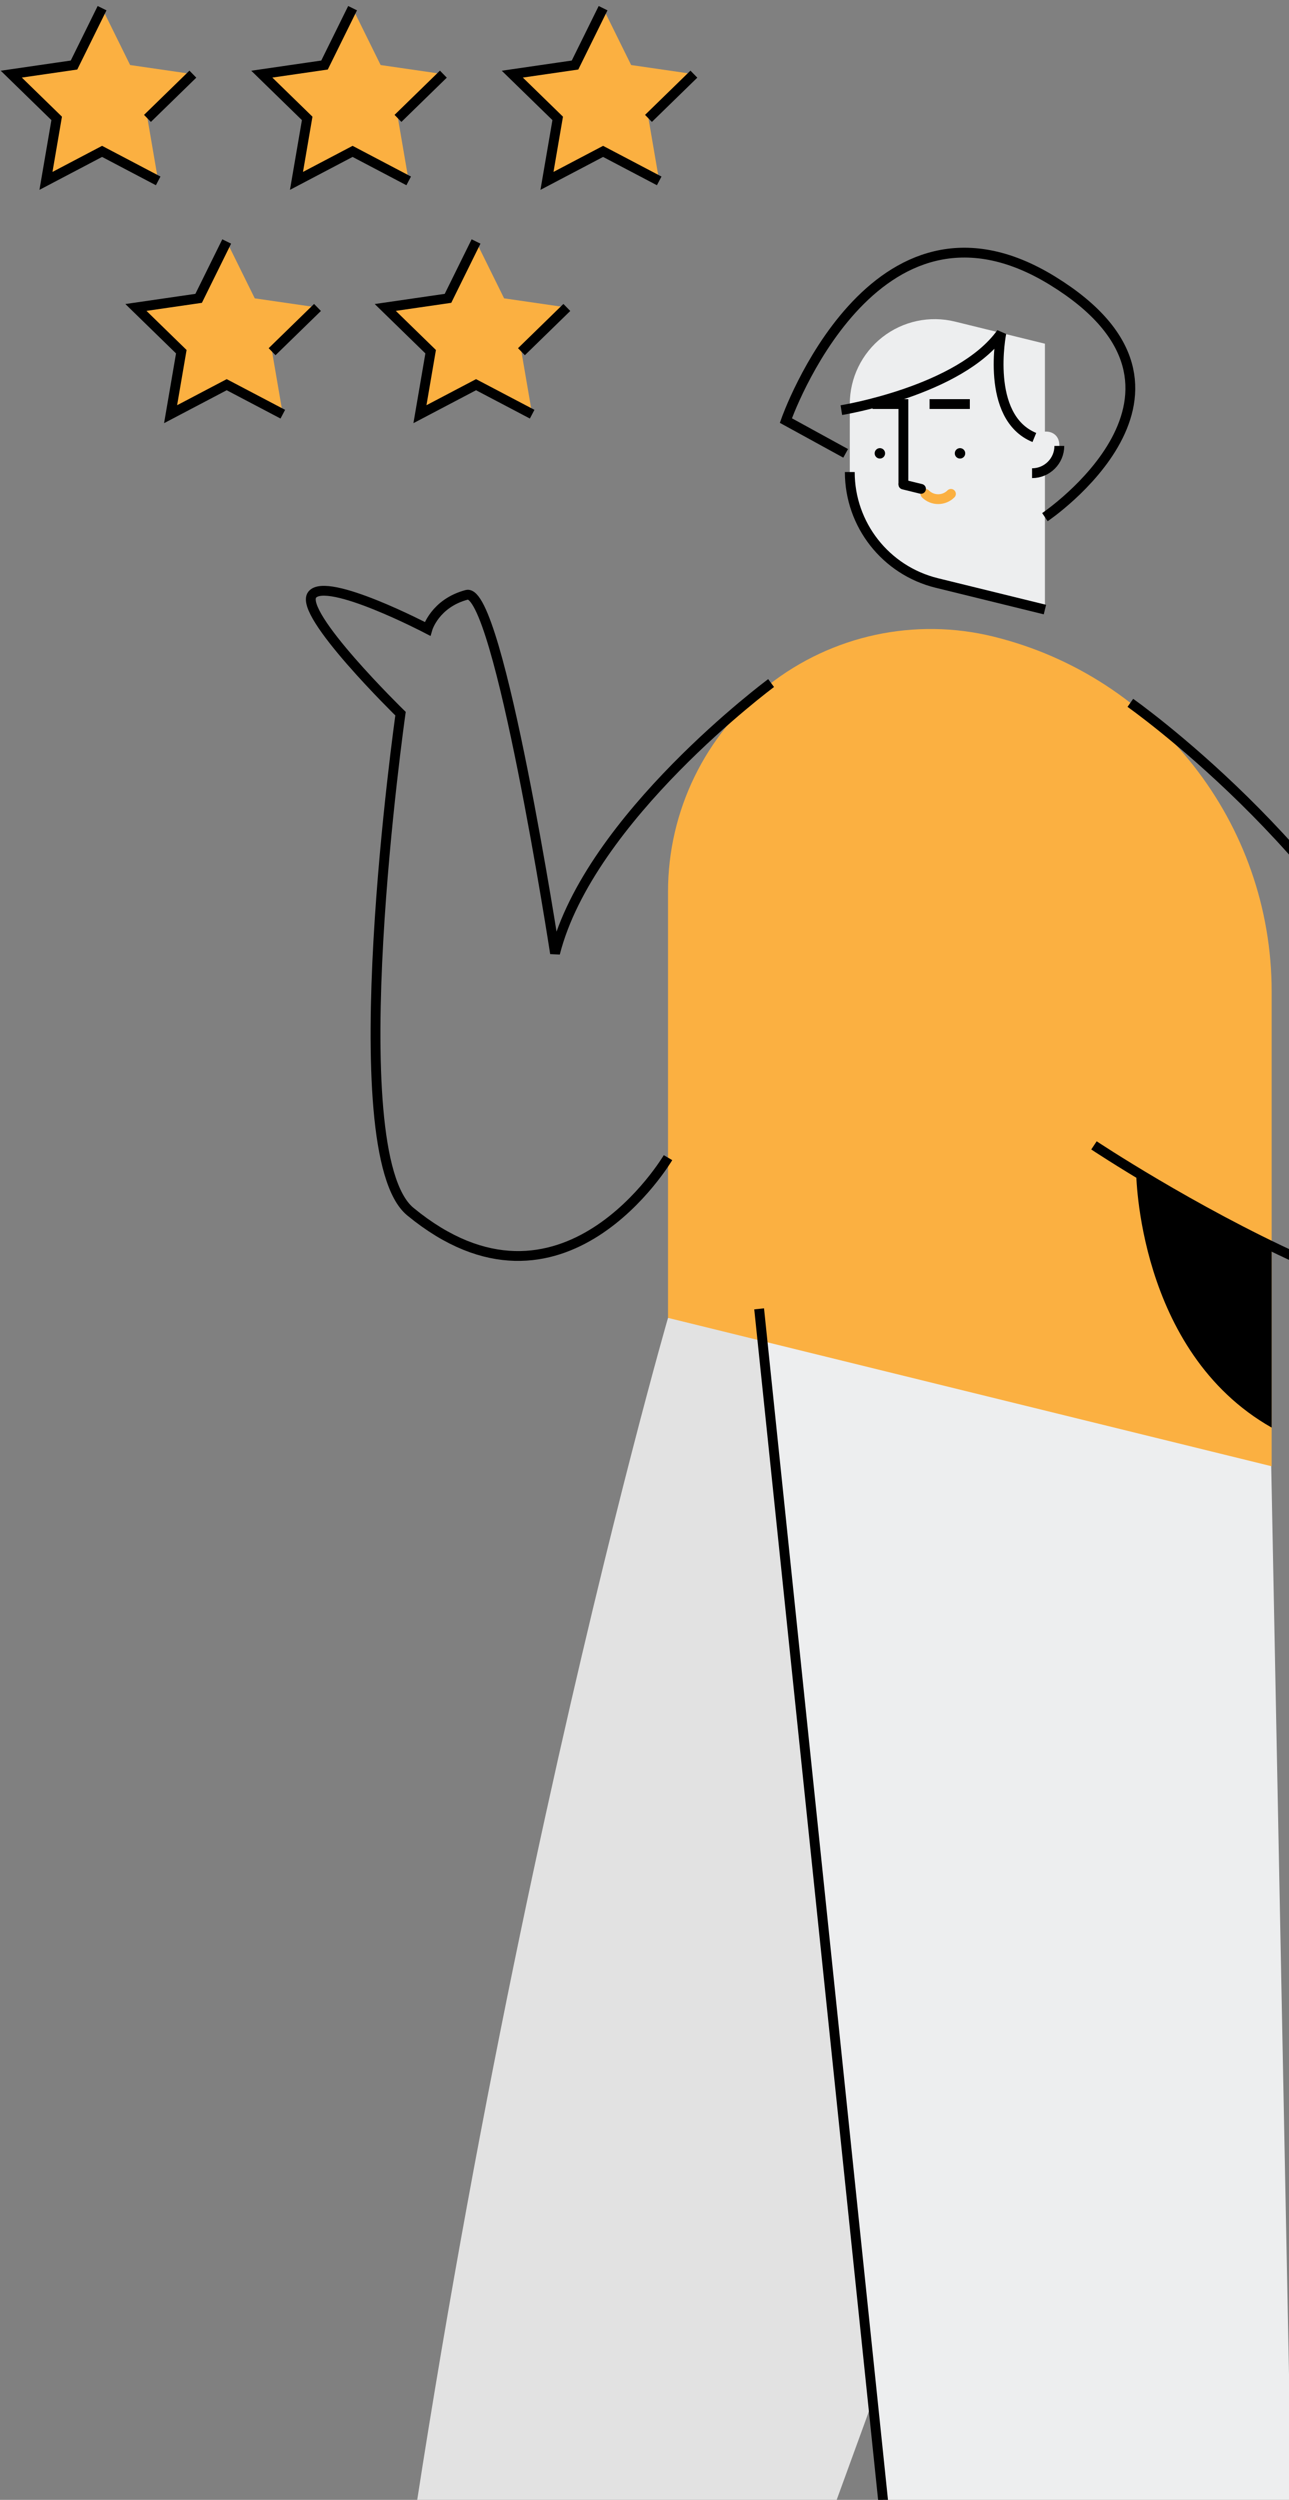 <svg width="197" height="382" viewBox="0 0 197 382" fill="none" xmlns="http://www.w3.org/2000/svg">
<rect x="0" y="0" width="197" height="382" fill="#808080" stroke="none"/>
<path d="M102.094 201.384C102.094 201.384 68.306 318.128 53.782 458.858L43.221 465.884L89.318 487.863L148.223 326.117L157.733 195.494" fill="#E2E2E2"/>
<path d="M116.02 200.003L181.85 195.494L193.82 200.369L199.446 487.862H138.301L144.766 476.277L116.02 200.003Z" fill="#EDEEEF"/>
<path d="M129.874 61.744V72.135C129.874 80.17 135.359 87.166 143.161 89.084L159.697 93.148V52.522L145.948 49.142C142.076 48.191 137.982 49.072 134.844 51.531C131.706 53.991 129.874 57.757 129.874 61.744L129.874 61.744Z" fill="#EDEEEF"/>
<path d="M129.874 72.135C129.874 80.17 135.359 87.166 143.161 89.084L159.697 93.148" stroke="black" stroke-width="1.5"/>
<path d="M146.721 70.073C147.161 70.073 147.518 69.716 147.518 69.276C147.518 68.835 147.161 68.478 146.721 68.478C146.28 68.478 145.923 68.835 145.923 69.276C145.923 69.716 146.28 70.073 146.721 70.073Z" fill="black"/>
<path d="M134.473 70.073C134.913 70.073 135.27 69.716 135.27 69.276C135.27 68.835 134.913 68.478 134.473 68.478C134.032 68.478 133.675 68.835 133.675 69.276C133.675 69.716 134.032 70.073 134.473 70.073Z" fill="black"/>
<path d="M138.066 74.033V61.744H133.354" stroke="black" stroke-width="1.5"/>
<path d="M148.222 61.744H142.066" stroke="black" stroke-width="1.5"/>
<path d="M130.951 59.732H130.951" stroke="black" stroke-width="1.5"/>
<path d="M157.732 68.04V72.308C160.034 72.308 161.9 70.442 161.9 68.14C161.9 68.012 161.895 67.885 161.883 67.76C161.65 65.172 157.732 65.442 157.732 68.04Z" fill="#EDEEEF"/>
<path d="M157.732 72.308C160.034 72.308 161.9 70.442 161.9 68.14" stroke="black" stroke-width="1.5"/>
<path d="M141.432 75.469C142.51 76.546 144.257 76.546 145.335 75.469" stroke="#FBB041" stroke-width="1.5" stroke-linecap="round" stroke-linejoin="round"/>
<path d="M138.066 74.043L140.758 74.704" stroke="black" stroke-width="1.5" stroke-linecap="round"/>
<path d="M102.094 136.259V201.384L194.351 224.059V151.528C194.351 125.81 176.794 103.414 151.819 97.276H151.819C139.842 94.332 127.176 97.058 117.47 104.667C107.764 112.277 102.094 123.926 102.094 136.259V136.259Z" fill="#FBB041"/>
<path d="M144.766 476.277L116.02 200.003" stroke="black" stroke-width="1.5"/>
<path d="M129.242 69.276L120.106 64.266C120.106 64.266 133.459 26.035 160.867 42.902C188.276 59.769 159.697 79.025 159.697 79.025" stroke="black" stroke-width="1.5"/>
<path d="M128.586 62.673C128.586 62.673 146.721 59.75 153.037 50.885C153.037 50.885 150.468 63.721 158.081 66.852" stroke="black" stroke-width="1.5"/>
<path d="M172.753 107.401C172.753 107.401 204.018 129.388 217.512 160.078C217.512 160.078 212.733 103.622 219.479 94.346C223.041 89.448 227.07 96.097 227.07 96.097C227.07 96.097 244.78 88.723 245.342 91.534C245.904 94.346 235.503 105.028 235.503 105.028C235.503 105.028 250.683 174.912 238.876 194.871C227.07 214.83 167.192 175.025 167.192 175.025" stroke="black" stroke-width="1.5"/>
<path d="M173.643 179.084C173.643 179.084 173.769 206.492 194.351 218.151V190.435L173.643 179.084Z" fill="black"/>
<path d="M117.85 104.378C117.85 104.378 90.074 124.962 84.826 145.683C84.826 145.683 76.205 89.6 71.333 90.895C66.46 92.19 65.336 96.097 65.336 96.097C65.336 96.097 49.968 88.057 47.719 90.873C45.47 93.69 61.213 109.057 61.213 109.057C61.213 109.057 51.689 176.078 62.712 185.145C85.951 204.261 102.094 176.899 102.094 176.899" stroke="black" stroke-width="1.5"/>
<path d="M34.647 36.901L30.359 45.589L20.772 46.982L27.709 53.744L26.072 63.292L34.647 58.784L43.221 63.292L41.584 53.744L48.521 46.982L38.934 45.589L34.647 36.901Z" fill="#FBB041"/>
<path d="M41.584 53.744L48.522 46.982" stroke="black" stroke-width="1.5"/>
<path d="M34.647 36.901L30.359 45.589L20.772 46.982L27.709 53.744L26.072 63.292L34.647 58.784L43.221 63.292" stroke="black" stroke-width="1.5"/>
<path d="M72.755 36.901L68.468 45.589L58.88 46.982L65.817 53.744L64.18 63.292L72.755 58.784L81.33 63.292L79.693 53.744L86.63 46.982L77.042 45.589L72.755 36.901Z" fill="#FBB041"/>
<path d="M79.693 53.744L86.63 46.982" stroke="black" stroke-width="1.5"/>
<path d="M72.755 36.901L68.468 45.589L58.88 46.982L65.817 53.744L64.18 63.292L72.755 58.784L81.33 63.292" stroke="black" stroke-width="1.5"/>
<path d="M92.17 1.25L87.883 9.938L78.296 11.331L85.234 18.093L83.595 27.642L92.17 23.133L100.746 27.642L99.108 18.093L106.045 11.331L96.458 9.938L92.17 1.25Z" fill="#FBB041"/>
<path d="M99.108 18.093L106.046 11.331" stroke="black" stroke-width="1.5"/>
<path d="M92.17 1.25L87.883 9.938L78.296 11.331L85.234 18.093L83.595 27.642L92.17 23.133L100.746 27.642" stroke="black" stroke-width="1.5"/>
<path d="M53.886 1.25L49.598 9.938L40.011 11.331L46.948 18.093L45.311 27.642L53.886 23.133L62.461 27.642L60.823 18.093L67.76 11.331L58.173 9.938L53.886 1.25Z" fill="#FBB041"/>
<path d="M60.823 18.093L67.76 11.331" stroke="black" stroke-width="1.5"/>
<path d="M53.886 1.25L49.598 9.938L40.011 11.331L46.948 18.093L45.311 27.642L53.886 23.133L62.461 27.642" stroke="black" stroke-width="1.5"/>
<path d="M15.6 1.25L11.312 9.938L1.725 11.331L8.662 18.093L7.024 27.642L15.6 23.133L24.175 27.642L22.537 18.093L29.475 11.331L19.888 9.938L15.6 1.25Z" fill="#FBB041"/>
<path d="M22.537 18.093L29.475 11.331" stroke="black" stroke-width="1.5"/>
<path d="M15.6 1.25L11.312 9.938L1.725 11.331L8.662 18.093L7.024 27.642L15.6 23.133L24.175 27.642" stroke="black" stroke-width="1.5"/>
</svg>

